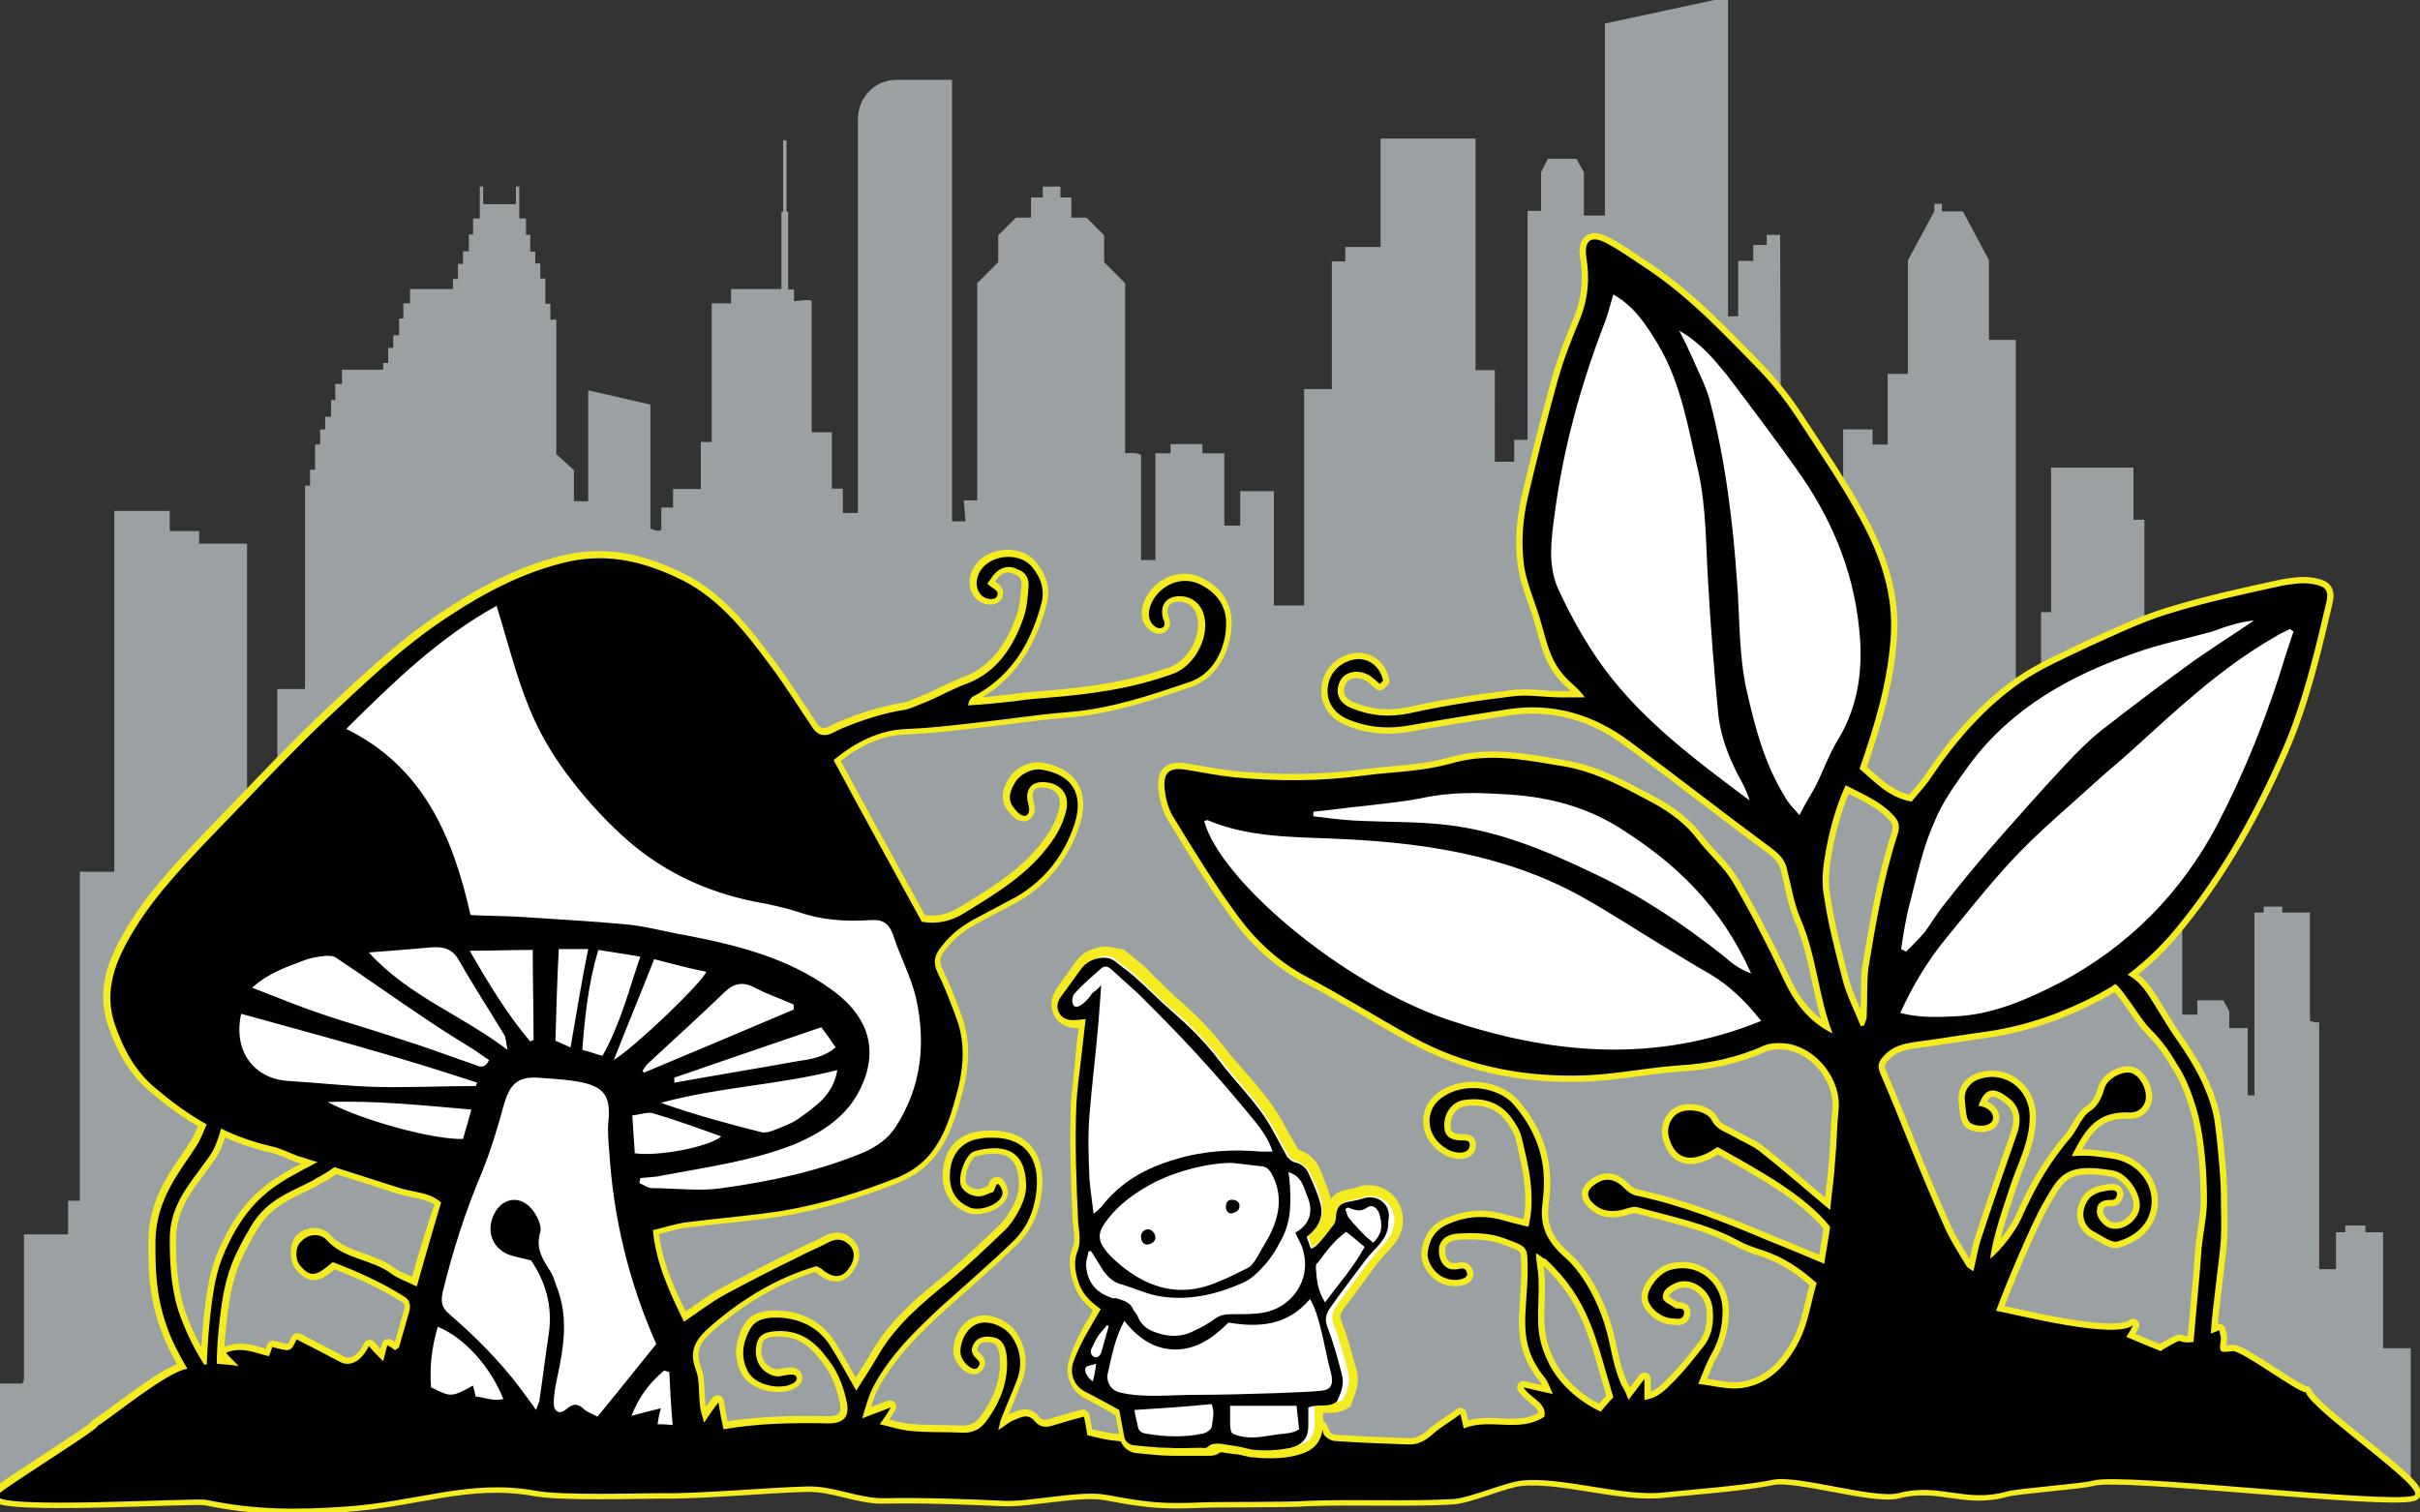 <?xml version="1.0" encoding="utf-8"?>
<!-- Generator: Adobe Illustrator 25.1.0, SVG Export Plug-In . SVG Version: 6.00 Build 0)  -->
<svg version="1.1" id="wanderand" xmlns="http://www.w3.org/2000/svg" xmlns:xlink="http://www.w3.org/1999/xlink" x="0px" y="0px"
	 viewBox="0 0 576 360" style="enable-background:new 0 0 576 360;" xml:space="preserve">
<rect x="0" y="0" width="576" height="360" fill="#333333" stroke="none"/>
<style type="text/css">
	.st0{fill:#9BA1A3;}
	.st1{fill:#FFFFFF;stroke:#F4EB20;stroke-width:3.003;stroke-linejoin:round;stroke-miterlimit:10;}
	.st2{fill-rule:evenodd;clip-rule:evenodd;fill:#010101;}
	.st3{fill:#FFFFFF;}
	.st4{fill:#F4EB20;}
</style>
<g>
	<g id="cityscape">
		<g>
			<path class="st0" d="M567.6,351.9l6.2,1.6c0,0,0-0.2,0-1.6l0,0v-31h-6.6v-27.6H563v-1.6h-4.8v1.6H556v8.8h-4c0,0,0-60.1,0-59.1
				c0,0.8-2.2,0-2.2,0v-25.8h-6.6v-1.4h-4.4v1.4h-2.2v43.5H535v-16h-4.4v-4l-1.4-2.6h-6.2v3.4h-3.6v-23.4h-7.2v-48.3h-1.8v-46.1
				h-2.6v-12.4h-19.6v34.4h-2.4V169h-6V80.9h-6.4v-19l-6.2-11.6h-5v-1.8h-1.8v1.8L454.1,62v27h-4.8v16.8h-3.6v-3.6h-7v24.2h-1.6
				c0,0,0,9,0,11.2s-2.6,0-2.6,0v-18h-8c0,0-2.6-7.6-2.6-6.8c0,0.8-0.2-56.9-0.2-56.9h-3.2v2.4h-3.2v3.8h-3.6v13.2h-2.4V-0.7
				L382,5.6v45.7h-5V41l-1.8-3.2h-6.8l-1.6,3.2v9.2h-3.2v54.5h-3.2v5.2h-4.6V88.1h-4.6V33h-22.6v25.8h-8.4v3.4H317v30.4h-6.6v51.5
				h-7.2v-27.2h-8v8.2h-3.8v-17.2h-5.2v-2.2h-7.6v2.2H275v25.4h-3.4c0,0,0-23.4,0-24.8c0-0.6-1.8-0.8-3.8-0.6V67.4l-5-5V56l-4.2-4.2
				h-3.6V47h-2.6v-2.6h-4.2V47h-2.8v4.8h-3.6l-4.2,4.2v6.4l-5,5v51.7h-3.2l0.4,5h-3.2V19h-13.2c-5.2,0-9.2,4.2-9.2,9.4v93.7h-3.6
				v-5.8h-2.6v-13.4h-4.8c0,0,0-30.6,0-31.2s-4.2,0-4.2,0v-2.8h-1.4V50.4h-0.4v-17h-0.8v17h-0.4v18.4h-12v3.4h-4.6v33h-2.6v11.2
				h-6.6v4.4h-2.8c0,0,0,3.8,0,5c0,1.2-2.6,0-2.6,0V96.3l-14.8-3.4v26.4h-3.4v-7.4l-4.2-3.8v-32H131v-3.8h-1.2v-6h-1.2v-3.6h-1.2
				v-2.8h-1.2v-4h-1V52h-1.6v-3.4l0,0v-4.2h-0.8v4.2h-2.2h-3.4H115v-4.2h-0.8V52h-1.6v3.8h-1v4h-1.4v3H109v3.6h-1.2v2.4H97.6v3.4H96
				v3.6h-1v4h-1.4v3h-1.2v3.6h-1.2v1.6h-9.8v3.4h-1.6v3.8h-1v4h-1.4v3h-1.2v3.6H75v6h-1.2v3.8h-1.2V164H66v47.5h-3v-10.6h-4.2v-71.5
				H47.4v-3h-7v-4.8H27.2v85.9H19v78.3h-2.8v8H5.7v34.7c0,0-0.2,0.4-0.4,0.8h-5.8l-0.2,26l13.2-4h1.4v-0.4l19.2-5.8l268,6.2l250-3
				l2.2,0.8v4.8L567.6,351.9z"/>
		</g>
	</g>
	<g id="forestland">
		<path class="st1" d="M548.8,331.4c-2,0-15.2-10-17.4-9.8c-3.2,0.4-3.2,0.4-2.8-3c0-0.6-0.2-1-0.4-2c-0.8,0.4-1.4,0.6-2,0.8
			c0.4-6.4,2.2-18.6,2.4-22.4c0.2-4,0-7,0-11s-1.2-16.4-1.8-18.8c-1.4-6-4.4-11.6-8.6-17.6c-2.8-4-4.4-7-6.6-10.4
			c-1.8-2.8-3.4-4.2-5.2-5.2c4.8-3.6,9-7.8,12.6-12.4c10-12.4,17.8-26.4,24.2-41.1c4.8-11,7.6-22.8,10.4-34.7
			c0.8-3.2,0.2-4.2-3.2-4.8c-2.4-0.4-4.8,0-7.2,0.4c-9.2,2-18.4,4-27.4,6.8c-6.4,2-12.6,5-18.8,7.8c-5.4,2.6-11,5-16,8.4
			c-8.6,6-15.4,13.8-21.2,22.4c-1.4,2.2-3.2,4-4.8,6c-5.6-1-8.8-4.8-12.4-7.8c3.6-10.4,6.6-20.2,7.4-31c0.8-10.4-2.4-19.6-7.2-28.4
			c-4.4-8.2-9.8-16-15-24c-2.6-4-5.6-7.8-8.8-11.2c-8.6-8.8-16.8-17.6-27-24.4c-3.4-2.2-6.6-4.6-10.2-6.4c-3.4-1.6-4.8,0-4.2,3.8
			c0.8,4.8,0.4,9.6-1.4,14.2c-2,4.8-4,9.8-5.4,14.8c-2.6,9.4-5,18.8-7.2,28.2c-1.2,5.4-1.6,10.8-0.8,16.4c0.8,4.6,2.8,8.8,4,13.2
			c1.6,5.6,2.4,9.8,6.6,13.8c0.8,0.8,3,2.6,3.8,4c-2.4,0-4,0-5.6,0c-4,0-8-0.8-12-0.2c-8.2,1-16.2,2.2-24.2,4
			c-4.8,1-9.2,0.6-13.6-1.2c-3.2-1.2-4.2-3.8-2.8-6.6c1.2-2.2,4.4-2.8,7-1.2c0.8,0.6,1.6,1.2,2.4,2c0.4-0.4,0.8-0.8,0.8-0.8
			c-0.8-3.8-4.2-6-7.8-4.8c-3.2,1-5.2,3.6-5.4,6.8c-0.2,3.2,1.6,5.8,4.8,7.2c4.8,2,9.8,2.4,15,1.4c7.8-1.4,15.6-2.6,23.2-3.8
			c10.6-1.6,20.2,1.2,28.8,7.6c11.4,8.4,22.6,17.2,34,25.6c1.8,1.4,3.2,2.8,3.6,5.2c1,3.8,1.6,8,3.2,11.6c3.8,8.8,4.2,18.4,7.6,27.2
			c-6-3-9.4-7.8-12-13.6c-3.6-7.6-7.4-15-11.6-22.2c-2.2-3.8-5.8-6.8-8.4-10.2c-2.8-3.8-6.6-6.6-10.6-8.8
			c-6.8-3.6-13.4-7.4-21.4-8.8c-8.6-1.4-17-3.2-25.6-1c-2.8,0.8-5.6,1.4-8.6,1.8c-4.4,0.6-9,0.8-13.4,1.4c-10.4,1.4-20.6,1.4-31,0.4
			c-3.8-0.4-7.6-1.2-11.4-1.8c-3.8-0.6-5.4,0.6-5,4.6c0.2,2,0.8,4.4,1.8,6.2c5,8.2,10,16.4,15.6,24c4.4,6,9.8,11,16.6,14.6
			c8.4,4.4,16.6,9.6,25,14.2c12,6.6,25.2,9.4,38.8,9.2c8.2,0,16.2-1.8,24.4-2.4c7.2-0.4,14-1.8,20.6-4.8c1.6-0.6,3.6-0.6,5.4-0.4
			c7.4,1.2,13,9,12.2,15.8c-0.4,4-0.4,8-0.8,12c-0.2,3.8-0.8,7.6-1.2,11.8c-6-5-11.2-9.6-16.8-14c-1.8-1.4-4-2.2-6-3.4
			c-2-1.2-4.2-1.6-5.4-4c-1-2-5-2.8-7.2-2c-2.4,0.8-3.6,3.6-3,6c1.2,4.6,4.2,6,8.4,4.2c1.2-0.4,2.2-1.2,3.2-1.8
			c9.6,5.4,20.8,11.4,26.8,19c-0.4,3-1,6-1.4,8.8c-4.4-1.8-8.4-3.6-12.6-5.2c-10.4-4.4-20.8-8.6-32-11c-1.2-0.2-2.2-1-3-1.8
			c-2.6-2.6-5-2.6-7.6-0.4c-1.4,1.2-1.2,2.4-0.2,3.6c2,2.2,4.4,2.6,7.2,2c1.4-0.4,2.8-1,4-0.6c8,2.2,16.2,3.8,23.6,7.8
			c1.8,1,4,1.8,6,2.4c4.8,1.6,8.8,4.2,12.8,7.8c-1.4,4.6-2,9.6-4.2,13.8c-2.8,5.6-7.2,10.4-13.8,11.2c-3.2,0.4-6.6-0.6-10.2-1
			c1.2-2.8,2-5.2,3.2-7.2c1.8-3.2,2.6-6.6,2.6-10.2c0-7-6.2-11.8-12.8-9.6c-2.4,0.8-5.2,4.4-5,6.6c0.2,2.2,3.2,4.8,6,4.8
			c0.8,0,2.2,0.6,2.6-1c0.4-1.8-1.6-1.2-2-1.4c-1-0.8-2.8-1.4-3-2.4c-0.2-1.8,1.2-2.8,3-3.6c3.4-1.6,8.2,1.2,8.8,5.8
			c0.4,3.4,0,6.8-2.4,9.6c-2.2,2.8-4.4,5.6-7,8.2c-1.8,1.8-3.6,3.8-6.8,4.2c0-1.4,0-2.8,0-5c-1.6,2.2-2.6,3.4-3.8,5
			c-0.6-1.6-1-2.6-1.6-3.4c-2.8-6.4-2.4-10.6-5-17.2c-1.8-4.8-4.8-10-8.4-13.2c-4.8-4.2-6.2-8-5.4-13.4c0-0.8,0.2-1.6,0.2-2.4
			c0.6-8-2-14.8-7.2-20.8c-3.4-3.8-11.6-5.6-17.2-1.4c-4,3-3.8,9.2,1.6,12.2c2.2,1.2,5,1,5.2-0.8c0.2-1.8-1.4-1.2-2.8-1.4
			c-1.6-0.2-3-0.8-3.2-2.8c-0.4-3.2,1.6-6.4,4.8-6.8c4.2-0.6,8,0.4,10.8,3.8c1.2,1.6,2.4,3.4,2.8,5.2c1.6,6.8,3.4,13.8,1.6,21.2
			c-2.6-0.6-4.8-1.2-7-1.8c-4.2-1-8.2-0.6-12.2,1.2c-3.2,1.4-4.4,3.8-4.8,6.8c-0.2,2.2,1.8,5.2,4.2,6c2.4,1,5.4,0.2,5.2-1
			c-0.2-1.2-0.8-1.4-1.8-1.2c-2.6,0.6-4.2-0.6-4.8-3c-0.6-3.2,1-5.2,4.6-5.4c3.6-0.2,7.4-0.2,11,1.2c5.4,2,5.4,1.8,5.4,7.4
			c0,10.4-2.8,17.2,4,25.6c0.8,1,1.2,2.2,2,4c-2.8-0.6-4.6-1-7-1.6c1.8,2.8,5.6,3.6,5,7c-6,4-13,0.2-19.2,2.8
			c-0.2-0.8-0.4-1.8-0.8-3.4c-2.4,1.8-4.6,3-6.4,4.6s-3.6,2.8-6.2,2.6c-5.8-0.2-11.4-0.4-17.2-0.8c-1,0-2.6-1-2.8-1.8
			c-0.6-2.8-2.2-2-3.8-1.8c-3.2,0.6-3.4,2.2-6.8,2.8c-0.6,1.8-5,1.6-7.4,1.4c-2.4-0.2-5-1.6-7.4-1.4c-2,0-5.4,1.8-7.2,1.6
			c-6-0.4-10.6-0.4-16.6-1c-2.4-0.2-4.8-0.8-7.2-1.4c-0.2-1.4-0.4-2.6-0.8-4.4c-2.4,0.6-4.4,1.2-6.4,1.8c-1.8,0.6-3.6,1.2-5.2-0.6
			c-1.6-2-3.2-1.2-5-0.4c-1.2,0.4-2.2,1.4-3.8,2.4c0.4-1.4,0.4-2,0.6-2.4c1.2-3.2,2.6-6.2,3.8-9.4c1.4-3.6,1-7-1-10.2
			c-1.6-2.6-5.4-4.2-8-3.4c-2.4,0.6-4.2,3.4-4.4,6.4c-0.2,2.6,3,5.2,4,4.2c1-1,0.4-1.6,0.2-1.8c-1-1-2-2-1.2-3.6
			c0.8-1.8,2.4-2.2,4.2-2c2.2,0.2,3.4,1.4,3.8,4.4c0.6,5.8-1.4,11-4.8,15.6c-1.4,2-3.4,3-6,2.8c-4-0.2-8,0-12-0.4
			c-2.4-0.2-4.8-1-7.4-1.6c1-1.4,1.6-2.2,2.6-4c-2.6,1-4.2,1.6-6.8,2.6c1-3.2,1.6-5.6,2.8-7.8c4-7.4,9.8-13,15.8-18.6
			c5.8-5.2,11.6-10.2,17.2-15.6c3.8-3.6,5.6-8.4,5.8-13.8c0.2-7.2-3.8-11.2-11-11c-0.8,0-1.6,0-2.4,0.2c-3.8,0.4-6.6,3-7.2,7.2
			c-0.6,4.6,1,7.6,4.6,9.2c3,1.2,9-1.4,7.6-4.4c-1.4-3-1.4,0.6-2.2,0.8c-0.8,0.2-1.4,0.6-2.2,0.8c-2,0.6-4.4-0.6-5.2-2.2
			c-1-2.2,1-7.8,3.2-8.4c6-1.6,11.8-1,12.2,7.4c0.2,2-0.4,4-1.2,5.8c-1,2-2.2,4-3.8,5.6c-4.4,4.2-9,8.6-13.6,12.4
			c-6.4,5.2-12.6,10.4-16.8,17.8c-1.6,2.8-3.4,5.4-5,8c-2.2-3.8-4.2-7.6-6.4-11c-2.8-4.2-7.2-6.2-12.2-6.4c-2.6,0-5.4,0.2-6.8,3
			c-1.6,3-2.2,6.4-0.4,9.8c1.4,2.8,6,4.2,9.4,3.4c0.6-0.2,2.6-0.8,2.2-2c-0.6-1.4-3.6,0-4.8-0.2c-3.4-0.6-5.4-3.6-4.8-7.2
			c0.4-2.8,2.2-3.6,6-3.6c6.2,0.2,9.4,4.2,12.4,8.6c1.6,2.6,2.6,5.6,3.2,8.6c0.6,3.4-1,4.8-4.4,4.8c-8.6-0.2-17,0-25,1.4
			c-0.4-2-0.8-3.8-1.2-6.4c-1.4,1.8-2.2,3-3.4,4.8c-0.6-2-1-3.2-1-4.4c-0.4-2.8,0-5.8-1-8.2c-1.8-4.8,0.2-7.4,3.6-10.4
			c7.4-6.4,15.6-11.4,25-14.2c0.2,0,0.4,0,0.6,0.2c0.4,0.2,0.8,0.4,1.2,0.8c2.8,2.2,5,1.6,6.6-1.4c1-1.8,0.8-3.8-0.8-5
			c-1.4-1.2-3-1.2-4.8-0.2c-2.2,1.2-4.8,2.2-7,3.4c-5.8,2.8-11.6,5.8-17.2,8.8c-3.4,1.8-6.4,4.2-10,6.6c-3.4-7-6.6-13.6-7.4-21.8
			c2.6-0.6,5-1.4,7.4-1.8c7.8-1,15.6-1.6,23.4-2.8c9.4-1.6,18.6-4.4,27.6-8c2.8-1.2,4.8-2.6,6.8-4.6c4.4-4.8,6-11,7.6-17.2
			c1.2-5.2,1.4-10.4-0.4-15.6c-1.4-3.8-2.8-7.6-4.6-11.2c-1.2-2.6-0.8-4.2,0.8-6.2c2.4-3.2,5.4-5.4,9-7.2c3-1.6,6-3.2,9-4.8
			c6.8-4,11.4-10,13.8-17.4c2.2-7-0.6-11.6-7.8-12.8c-2.2-0.4-5.4,1-6.6,3.4c-1.4,2.4-1.4,4.2,0,5.8c0.4,0.6,2,2.4,3,1.6
			s0.4-2.4,0.2-3.2c-0.6-3.2,1.2-5,4.4-4.6c3.6,0.4,5.6,3,4.8,6.6c-0.6,2.6-1.8,5.2-3.4,7.4c-5.4,7.8-13.2,12.4-21,17.2
			c-3.2,2-6.6,2.6-10,2c-7-12.8-14-25.4-21-38.5c5.2-4.2,10.8-7.2,17.6-7.4c5.2-0.2,10.4-0.8,15.6-1.4c7.6-0.8,15-2,22.6-2.6
			c10.2-0.8,19.6-4,29-7.2c6.4-2.2,9-9.4,8.6-15c-0.4-4-3-6.8-6.6-8.4c-4.2-1.8-9,0.4-11,4.4c-2.2,4.4,1,6.6,2.2,6.2
			s0.8-1.4,0.4-2.4c-0.8-3,0.8-5.2,4-5.2c2.6,0,4.8,1.6,5.6,4c1.8,5.2-1.8,12.4-7,14.4c-9.8,3.6-20,5-30.4,5.8
			c-2.4,0.2-5,0.4-7.4,0.8c-3.8,0.4-7.4,0.8-11.2,1c0.2-1.2,0.6-1.6,1-2c9-4.6,13.8-12.4,16.4-22c1-3.4,0-6.4-2.2-9
			c-3.2-3.8-10.6-2.8-12.6,1.6c-0.8,1.8-0.8,3.8,0.6,5.2c1,1,3.4,1.4,3.8,0c0.4-1.4-1.4-1.6-2.4-2.8c0.8-1,1.2-1.8,1.8-2.4
			c1.6-1.6,3.4-2,5.4-1c2.2,0.8,2.8,2.4,2.6,4.4c-0.2,2.4-0.4,5-1.2,7.2c-2.4,6.8-6.2,12.8-13.4,15.6c-3.4,1.2-6.4,3-9.8,4.4
			c-1.6,0.6-3.2,1.4-4.8,1.8c-5.2,0.8-10.2,2.4-15,4.4c-1,0.4-2,1-3,1.4c-1.6,0.6-3,0.2-4-1.2c-3.4-5-6.6-10.2-10.2-15
			c-5.8-7.8-11.8-15.6-20.6-20.2c-8.8-4.4-17.6-6.8-27.6-4.6c-10.4,2.4-19.6,7.2-28.4,13C95.4,153.8,86,163,76.6,171.8
			c-9.4,9-18.2,18.6-27.2,27.8c-7,7.4-14,14.8-19,23.8c-3.6,6.4-5.8,13-3.2,20.4c2,5.8,4.8,11,9.6,15c3.8,3.2,7.8,6.2,12.2,8.6l0,0
			c-0.8,1.8-1.4,3.6-2.6,5.4c-0.6,0.8-1,1.6-1.6,2.4c-4,5.8-8,11.8-8,20.4c0,5.8,0,12.2,2.6,19.6c1.2,3.6,3,7,5,10.4
			c-4.8,0.6-18,11.6-21.4,13.6c1,0.4-24.8,16.2-23.8,16.6c-0.4,3.4,47.2,0.4,49.8,1c11.4,2.4,21.4,2.4,33,1.6
			c17.4-1.2,29.4-6.6,45.2-3.8c6.2,1.2,24.4,0.6,29.8,0.6c9,0.2,26-1.4,35-1.6c6.2-0.2,12.4,3,18.6,2.8c8.4-0.2,19.4,0.2,27.8,0.6
			c6.4,0.4,18.4-2.6,24.8-1.4c9.6,1.8,13.2,2.2,22.6,1.8c4.8-0.2,20.8,0,25.8-0.4c10.4-0.4,23.6,0.2,34-0.4c4-0.2,12.4-4,16.4-4.4
			c9.8-1,24.2,4,34,2.8c5.6-0.6,19.2-1.6,25.8-3c5.8-1.2,24,4.6,29.8,3.2c9.8-2.6,16,2.4,25.8-0.4c3-0.8,17.6-1.8,20.6-2.6
			c6.8-2,69.5,5.6,76.3,3.6C578.4,354.7,550.2,335.8,548.8,331.4z M42.4,311.8c-1.8-5.8-2-12-2-16.8c0-7,3.4-11.6,7-16.4
			c0.8-1.2,1.8-2.4,2.6-3.6c1.2-1.8,1.8-3.6,2.4-5.6c0-0.2,0.2-0.4,0.2-0.8c3.6,1.8,7.6,3.2,11.8,4.2c2.2,0.4,4.4,1.6,6.6,2.4
			c1.6,0.4,3,1,4.6,1.4c-0.2,0.2-0.6,0.2-0.8,0.4c-1,0.6-2,1-3,1.6c-6.8,3.6-11.8,7-16.4,15.4c-2.8,5.4-4,8.6-5,16.2
			c-0.6,4.4-1,9.6-1.2,14.6c-0.2,0-0.4,0-0.6,0C45.8,320.4,43.8,316,42.4,311.8z M99,306c-2.4-1.2-4.4-1.8-6-3
			c-4.8-3.6-11.4-3.4-15.6-8.2c-1.6-1.6-4.4-1.2-5.8,0.4c-1.2,1.4-1.2,4.6,0,6c2,2.4,3.4,2.6,5.8,0.8c0.6-0.4,1.2-1,2-1.6
			c5.8,2.2,11.6,4.8,17,8.2c1.4,0.8,1.6,2.2,1.2,3.6c-0.8,2.8-1.6,5.6-2.4,8.4c0,0.2-0.4,0.4-1,0.8c-0.4-0.4-1-0.8-1.8-1.2
			c-0.4,1.2-0.6,2.4-1,3.8c-1.4-1.4-2.4-2.4-3.4-3.6c-1.8,3.6-4.4,5-6.8,3.8c-3.4-1.8-6.8-3.6-10.4-5.4c-1.4,3-1.4,3-5.8,1.8
			c-0.2,0.6-0.4,1.4-0.8,2.2c-3.4-0.8-6.6-2.4-10.2-0.8c0.8,1,1.6,1.6,3,3.2c-1.6-0.4-3.4-0.4-5.2-0.6c0-4.8,0.6-10.2,1.2-14.4
			c1.2-7.8,3-11.2,5.8-16.4l0.4-0.6c3.2-6.2,7.6-8.4,12.6-10.8c1.2-0.6,2.6-1.2,3.8-2c1.6-0.8,2.8-1.6,4.2-2.6c5,1.6,10,3.2,15,4.8
			c3.4,1.2,7.4,1,10.4,3.6C102.8,292.8,101,299.2,99,306z M381,336c-5.2-2.4-10.2-6.8-12.6-12c-3.4-7.2-2-11-2.2-19.4
			c0-1.6-0.6-4.6-0.6-6.2c0.4-0.2,1.8,1.4,2.2,1.2c10.6,9.8,12,19,16.2,33C383,333.6,382,334.8,381,336z M444.3,241.9
			c0,0.8-0.4,1.4-0.6,2.2c-0.2,0-0.4,0-0.8,0.2c-1.4-3.6-3.2-7-4.2-10.6c-1.8-6.8-3.6-13.8-4.6-20.6c-0.6-3.2-0.2-6.8,0.4-10.2
			c1-5.4,2.4-10.8,4.8-16c4.2,2.2,8.2,3.8,11.2,7c1.4,1.4,1.8,2.6,1.2,4.6c-3.4,10.4-5.2,21.2-7,32
			C444.3,234.1,444.5,238.1,444.3,241.9z M518.9,319.2c-0.4-0.2-1.4,0.6-2,0.8c-1,0.6-2.2,1.2-2.6,1.6c-3-1.2-5.4-2.2-8.2-3.4
			c0.8-1.2,1.2-2,1.6-2.8c-4.2,3.6-28-2.6-32.6-3.4c2-5.6,8.4-20.8,11.2-25.6c3.8-6.6,5.2-9.8,16.6-7.8c3.4,0.6,6.6,5.2,6.4,8.6
			c-0.2,3-3.6,5.8-6.6,5.2c-1.8-0.2-3.8-2.6-3.6-4.2c0-2,1.4-2.6,3.2-2.6c0.4,0,1.4,0.2,1.6-1.4c0-1.4-2.4-0.8-3.4-0.6
			c-1.2,0.2-2.4,0.8-3.2,1.6c-2.2,2.8-1.8,6.2,0.8,7.8c1.2,0.6,2.4,1.4,3.6,2c0.8,0.4,1.8,0.8,2.6,0.4c2.6-0.8,5-2.2,6.6-4.8
			c3.4-6.2-0.6-13.6-8-14.8c-3-0.4-5.6-1-9.8-0.6c3.4-7,6.4-10.8,14-10.4c1.8,0,3.2-1.2,3.6-3c0.4-2.6-1.4-5.8-3.4-6.4
			c-2-0.6-5.6,1.2-6.4,3.6c-0.6,2.2-1.6,4.4-3.6,5.6c-1.4,0.8-3,4.2-4,5.6c-5.6,6.6-8.6,11.8-12.2,19.8c-1,2.4-4.6,7.4-7.4,9.6
			c0.6-5.4,3.4-13,4.8-17.4c1.8-5.4,4.6-10.4,4.6-16.4c0-6.8-6.2-11.2-12.4-8.8c-2,0.8-3.4,2.8-3,5.2c0.2,1.6,0.2,4.2,1.2,5
			c1,0.8,3.6,1.2,5,0c1.2-1.2,0.2-3.6-3-4c1.4-4,3.4-4.8,7-2c2.8,2,3.4,5,2.2,8.6c-3,8.6-6,17.2-8.8,25.8c-0.6,2.2-1,4.4-1.6,7
			c-0.8-0.6-1.4-0.8-1.6-1.2c-1.8-3-3.8-6-5.2-9.2c-2.8-6.2-5.4-12.4-8-18.8c-2.4-6-4.8-12-7.4-18c-0.8-1.8-0.2-3,1-4.2
			c2-2.2,4.6-2.8,7.4-3.2c6-0.8,12-1.8,17.8-2.6c9-1.4,17.4-4.4,25.4-8.6c1.4-0.8,3-1.6,4.4-2.6c1,0.8,2,2.2,3,3.6
			c1.4,1.8,3.4,5.2,5.2,7c3.6,3.6,5.2,6.4,6.4,8.4c2.6,3.8,4.2,8.8,5.2,12.6c1.4,5.8,2,13.2,2,20c0,4.2-1.2,8.6-1.4,13
			c-0.2,3.2-1.2,13.6-1.8,20.6C520.9,319.6,519.9,319.6,518.9,319.2z"/>
		<path class="st2" d="M548.8,331.4c-2,0-15.2-10-17.4-9.8c-3.2,0.4-3.2,0.4-2.8-3c0-0.6-0.2-1-0.4-2c-0.8,0.4-1.4,0.6-2,0.8
			c0.4-6.4,2.2-18.6,2.4-22.4c0.2-4,0-7,0-11s-1.2-16.4-1.8-18.8c-1.4-6-4.4-11.6-8.6-17.6c-2.8-4-4.4-7-6.6-10.4
			c-1.8-2.8-3.4-4.2-5.2-5.2c4.8-3.6,9-7.8,12.6-12.4c10-12.4,17.8-26.4,24.2-41.1c4.8-11,7.6-22.8,10.4-34.7
			c0.8-3.2,0.2-4.2-3.2-4.8c-2.4-0.4-4.8,0-7.2,0.4c-9.2,2-18.4,4-27.4,6.8c-6.4,2-12.6,5-18.8,7.8c-5.4,2.6-11,5-16,8.4
			c-8.6,6-15.4,13.8-21.2,22.4c-1.4,2.2-3.2,4-4.8,6c-5.6-1-8.8-4.8-12.4-7.8c3.6-10.4,6.6-20.2,7.4-31c0.8-10.4-2.4-19.6-7.2-28.4
			c-4.4-8.2-9.8-16-15-24c-2.6-4-5.6-7.8-8.8-11.2c-8.6-8.8-16.8-17.6-27-24.4c-3.4-2.2-6.6-4.6-10.2-6.4c-3.4-1.6-4.8,0-4.2,3.8
			c0.8,4.8,0.4,9.6-1.4,14.2c-2,4.8-4,9.8-5.4,14.8c-2.6,9.4-5,18.8-7.2,28.2c-1.2,5.4-1.6,10.8-0.8,16.4c0.8,4.6,2.8,8.8,4,13.2
			c1.6,5.6,2.4,9.8,6.6,13.8c0.8,0.8,3,2.6,3.8,4c-2.4,0-4,0-5.6,0c-4,0-8-0.8-12-0.2c-8.2,1-16.2,2.2-24.2,4
			c-4.8,1-9.2,0.6-13.6-1.2c-3.2-1.2-4.2-3.8-2.8-6.6c1.2-2.2,4.4-2.8,7-1.2c0.8,0.6,1.6,1.2,2.4,2c0.4-0.4,0.8-0.8,0.8-0.8
			c-0.8-3.8-4.2-6-7.8-4.8c-3.2,1-5.2,3.6-5.4,6.8c-0.2,3.2,1.6,5.8,4.8,7.2c4.8,2,9.8,2.4,15,1.4c7.8-1.4,15.6-2.6,23.2-3.8
			c10.6-1.6,20.2,1.2,28.8,7.6c11.4,8.4,22.6,17.2,34,25.6c1.8,1.4,3.2,2.8,3.6,5.2c1,3.8,1.6,8,3.2,11.6c3.8,8.8,4.2,18.4,7.6,27.2
			c-6-3-9.4-7.8-12-13.6c-3.6-7.6-7.4-15-11.6-22.2c-2.2-3.8-5.8-6.8-8.4-10.2c-2.8-3.8-6.6-6.6-10.6-8.8
			c-6.8-3.6-13.4-7.4-21.4-8.8c-8.6-1.4-17-3.2-25.6-1c-2.8,0.8-5.6,1.4-8.6,1.8c-4.4,0.6-9,0.8-13.4,1.4c-10.4,1.4-20.6,1.4-31,0.4
			c-3.8-0.4-7.6-1.2-11.4-1.8c-3.8-0.6-5.4,0.6-5,4.6c0.2,2,0.8,4.4,1.8,6.2c5,8.2,10,16.4,15.6,24c4.4,6,9.8,11,16.6,14.6
			c8.4,4.4,16.6,9.6,25,14.2c12,6.6,25.2,9.4,38.8,9.2c8.2,0,16.2-1.8,24.4-2.4c7.2-0.4,14-1.8,20.6-4.8c1.6-0.6,3.6-0.6,5.4-0.4
			c7.4,1.2,13,9,12.2,15.8c-0.4,4-0.4,8-0.8,12c-0.2,3.8-0.8,7.6-1.2,11.8c-6-5-11.2-9.6-16.8-14c-1.8-1.4-4-2.2-6-3.4
			c-2-1.2-4.2-1.6-5.4-4c-1-2-5-2.8-7.2-2c-2.4,0.8-3.6,3.6-3,6c1.2,4.6,4.2,6,8.4,4.2c1.2-0.4,2.2-1.2,3.2-1.8
			c9.6,5.4,20.8,11.4,26.8,19c-0.4,3-1,6-1.4,8.8c-4.4-1.8-8.4-3.6-12.6-5.2c-10.4-4.4-20.8-8.6-32-11c-1.2-0.2-2.2-1-3-1.8
			c-2.6-2.6-5-2.6-7.6-0.4c-1.4,1.2-1.2,2.4-0.2,3.6c2,2.2,4.4,2.6,7.2,2c1.4-0.4,2.8-1,4-0.6c8,2.2,16.2,3.8,23.6,7.8
			c1.8,1,4,1.8,6,2.4c4.8,1.6,8.8,4.2,12.8,7.8c-1.4,4.6-2,9.6-4.2,13.8c-2.8,5.6-7.2,10.4-13.8,11.2c-3.2,0.4-6.6-0.6-10.2-1
			c1.2-2.8,2-5.2,3.2-7.2c1.8-3.2,2.6-6.6,2.6-10.2c0-7-6.2-11.8-12.8-9.6c-2.4,0.8-5.2,4.4-5,6.6c0.2,2.2,3.2,4.8,6,4.8
			c0.8,0,2.2,0.6,2.6-1c0.4-1.8-1.6-1.2-2-1.4c-1-0.8-2.8-1.4-3-2.4c-0.2-1.8,1.2-2.8,3-3.6c3.4-1.6,8.2,1.2,8.8,5.8
			c0.4,3.4,0,6.8-2.4,9.6c-2.2,2.8-4.4,5.6-7,8.2c-1.8,1.8-3.6,3.8-6.8,4.2c0-1.4,0-2.8,0-5c-1.6,2.2-2.6,3.4-3.8,5
			c-0.6-1.6-1-2.6-1.6-3.4c-2.8-6.4-2.4-10.6-5-17.2c-1.8-4.8-4.8-10-8.4-13.2c-4.8-4.2-6.2-8-5.4-13.4c0-0.8,0.2-1.6,0.2-2.4
			c0.6-8-2-14.8-7.2-20.8c-3.4-3.8-11.6-5.6-17.2-1.4c-4,3-3.8,9.2,1.6,12.2c2.2,1.2,5,1,5.2-0.8c0.2-1.8-1.4-1.2-2.8-1.4
			c-1.6-0.2-3-0.8-3.2-2.8c-0.4-3.2,1.6-6.4,4.8-6.8c4.2-0.6,8,0.4,10.8,3.8c1.2,1.6,2.4,3.4,2.8,5.2c1.6,6.8,3.4,13.8,1.6,21.2
			c-2.6-0.6-4.8-1.2-7-1.8c-4.2-1-8.2-0.6-12.2,1.2c-3.2,1.4-4.4,3.8-4.8,6.8c-0.2,2.2,1.8,5.2,4.2,6c2.4,1,5.4,0.2,5.2-1
			c-0.2-1.2-0.8-1.4-1.8-1.2c-2.6,0.6-4.2-0.6-4.8-3c-0.6-3.2,1-5.2,4.6-5.4c3.6-0.2,7.4-0.2,11,1.2c5.4,2,5.4,1.8,5.4,7.4
			c0,10.4-2.8,17.2,4,25.6c0.8,1,1.2,2.2,2,4c-2.8-0.6-4.6-1-7-1.6c1.8,2.8,5.6,3.6,5,7c-6,4-13,0.2-19.2,2.8
			c-0.2-0.8-0.4-1.8-0.8-3.4c-2.4,1.8-4.6,3-6.4,4.6s-3.6,2.8-6.2,2.6c-5.8-0.2-11.4-0.4-17.2-0.8c-1,0-2.6-1-2.8-1.8
			c-0.6-2.8-1.8-0.4-3.4,0c-3.2,0.6-3.6,0.6-7,1.2c-0.6,1.8-5,1.6-7.4,1.4c-2.4-0.2-5-1.6-7.4-1.4c-2,0-5.4,1.8-7.2,1.6
			c-6-0.4-10.6-0.4-16.6-1c-2.4-0.2-4.8-0.8-7.2-1.4c-0.2-1.4-0.4-2.6-0.8-4.4c-2.4,0.6-4.4,1.2-6.4,1.8c-1.8,0.6-3.6,1.2-5.2-0.6
			c-1.6-2-3.2-1.2-5-0.4c-1.2,0.4-2.2,1.4-3.8,2.4c0.4-1.4,0.4-2,0.6-2.4c1.2-3.2,2.6-6.2,3.8-9.4c1.4-3.6,1-7-1-10.2
			c-1.6-2.6-5.4-4.2-8-3.4c-2.4,0.6-4.2,3.4-4.4,6.4c-0.2,2.6,3,5.2,4,4.2c1-1,0.4-1.6,0.2-1.8c-1-1-2-2-1.2-3.6
			c0.8-1.8,2.4-2.2,4.2-2c2.2,0.2,3.4,1.4,3.8,4.4c0.6,5.8-1.4,11-4.8,15.6c-1.4,2-3.4,3-6,2.8c-4-0.2-8,0-12-0.4
			c-2.4-0.2-4.8-1-7.4-1.6c1-1.4,1.6-2.2,2.6-4c-2.6,1-4.2,1.6-6.8,2.6c1-3.2,1.6-5.6,2.8-7.8c4-7.4,9.8-13,15.8-18.6
			c5.8-5.2,11.6-10.2,17.2-15.6c3.8-3.6,5.6-8.4,5.8-13.8c0.2-7.2-3.8-11.2-11-11c-0.8,0-1.6,0-2.4,0.2c-3.8,0.4-6.6,3-7.2,7.2
			c-0.6,4.6,1,7.6,4.6,9.2c3,1.2,9-1.4,7.6-4.4c-1.4-3-1.4,0.6-2.2,0.8c-0.8,0.2-1.4,0.6-2.2,0.8c-2,0.6-4.4-0.6-5.2-2.2
			c-1-2.2,1-7.8,3.2-8.4c6-1.6,11.8-1,12.2,7.4c0.2,2-0.4,4-1.2,5.8c-1,2-2.2,4-3.8,5.6c-4.4,4.2-9,8.6-13.6,12.4
			c-6.4,5.2-12.6,10.4-16.8,17.8c-1.6,2.8-3.4,5.4-5,8c-2.2-3.8-4.2-7.6-6.4-11c-2.8-4.2-7.2-6.2-12.2-6.4c-2.6,0-5.4,0.2-6.8,3
			c-1.6,3-2.2,6.4-0.4,9.8c1.4,2.8,6,4.2,9.4,3.4c0.6-0.2,2.6-0.8,2.2-2c-0.6-1.4-3.6,0-4.8-0.2c-3.4-0.6-5.4-3.6-4.8-7.2
			c0.4-2.8,2.2-3.6,6-3.6c6.2,0.2,9.4,4.2,12.4,8.6c1.6,2.6,2.6,5.6,3.2,8.6c0.6,3.4-1,4.8-4.4,4.8c-8.6-0.2-17,0-25,1.4
			c-0.4-2-0.8-3.8-1.2-6.4c-1.4,1.8-2.2,3-3.4,4.8c-0.6-2-1-3.2-1-4.4c-0.4-2.8,0-5.8-1-8.2c-1.8-4.8,0.2-7.4,3.6-10.4
			c7.4-6.4,15.6-11.4,25-14.2c0.2,0,0.4,0,0.6,0.2c0.4,0.2,0.8,0.4,1.2,0.8c2.8,2.2,5,1.6,6.6-1.4c1-1.8,0.8-3.8-0.8-5
			c-1.4-1.2-3-1.2-4.8-0.2c-2.2,1.2-4.8,2.2-7,3.4c-5.8,2.8-11.6,5.8-17.2,8.8c-3.4,1.8-6.4,4.2-10,6.6c-3.4-7-6.6-13.6-7.4-21.8
			c2.6-0.6,5-1.4,7.4-1.8c7.8-1,15.6-1.6,23.4-2.8c9.4-1.6,18.6-4.4,27.6-8c2.8-1.2,4.8-2.6,6.8-4.6c4.4-4.8,6-11,7.6-17.2
			c1.2-5.2,1.4-10.4-0.4-15.6c-1.4-3.8-2.8-7.6-4.6-11.2c-1.2-2.6-0.8-4.2,0.8-6.2c2.4-3.2,5.4-5.4,9-7.2c3-1.6,6-3.2,9-4.8
			c6.8-4,11.4-10,13.8-17.4c2.2-7-0.6-11.6-7.8-12.8c-2.2-0.4-5.4,1-6.6,3.4c-1.4,2.4-1.4,4.2,0,5.8c0.4,0.6,2,2.4,3,1.6
			c1-0.8,0.4-2.4,0.2-3.2c-0.6-3.2,1.2-5,4.4-4.6c3.6,0.4,5.6,3,4.8,6.6c-0.6,2.6-1.8,5.2-3.4,7.4c-5.4,7.8-13.2,12.4-21,17.2
			c-3.2,2-6.6,2.6-10,2c-7-12.8-14-25.4-21-38.5c5.2-4.2,10.8-7.2,17.6-7.4c5.2-0.2,10.4-0.8,15.6-1.4c7.6-0.8,15-2,22.6-2.6
			c10.2-0.8,19.6-4,29-7.2c6.4-2.2,9-9.4,8.6-15c-0.4-4-3-6.8-6.6-8.4c-4.2-1.8-9,0.4-11,4.4c-2.2,4.4,1,6.6,2.2,6.2
			s0.8-1.4,0.4-2.4c-0.8-3,0.8-5.2,4-5.2c2.6,0,4.8,1.6,5.6,4c1.8,5.2-1.8,12.4-7,14.4c-9.8,3.6-20,5-30.4,5.8
			c-2.4,0.2-5,0.4-7.4,0.8c-3.8,0.4-7.4,0.8-11.2,1c0.2-1.2,0.6-1.6,1-2c9-4.6,13.8-12.4,16.4-22c1-3.4,0-6.4-2.2-9
			c-3.2-3.8-10.6-2.8-12.6,1.6c-0.8,1.8-0.8,3.8,0.6,5.2c1,1,3.4,1.4,3.8,0s-1.4-1.6-2.4-2.8c0.8-1,1.2-1.8,1.8-2.4
			c1.6-1.6,3.4-2,5.4-1c2.2,0.8,2.8,2.4,2.6,4.4c-0.2,2.4-0.4,5-1.2,7.2c-2.4,6.8-6.2,12.8-13.4,15.6c-3.4,1.2-6.4,3-9.8,4.4
			c-1.6,0.6-3.2,1.4-4.8,1.8c-5.2,0.8-10.2,2.4-15,4.4c-1,0.4-2,1-3,1.4c-1.6,0.6-3,0.2-4-1.2c-3.4-5-6.6-10.2-10.2-15
			c-5.8-7.8-11.8-15.6-20.6-20.2c-8.8-4.4-17.6-6.8-27.6-4.6c-10.4,2.4-19.6,7.2-28.4,13C95.6,154,86.2,163.2,76.8,172
			c-9.4,9-18.2,18.6-27.2,27.8c-7,7.4-14,14.8-19,23.8c-3.6,6.4-5.8,13-3.2,20.4c2,5.8,4.8,11,9.6,15c3.8,3.2,7.8,6.2,12.2,8.6l0,0
			c-0.8,1.8-1.4,3.6-2.6,5.4c-0.6,0.8-1,1.6-1.6,2.4c-4,5.8-8,11.8-8,20.4c0,5.8,0,12.2,2.6,19.6c1.2,3.6,3,7,5,10.4
			c-4.8,0.6-18,11.6-21.4,13.6c1,0.4-24.8,16.2-23.8,16.6c-0.4,3.4,47.2,0.4,49.8,1c11.4,2.4,21.4,2.4,33,1.6
			c17.4-1.2,29.4-6.6,45.2-3.8c6.2,1.2,24.4,0.6,29.8,0.6c9,0.2,26-1.4,35-1.6c6.2-0.2,12.4,3,18.6,2.8c8.4-0.2,19.4,0.2,27.8,0.6
			c6.4,0.4,18.4-2.6,24.8-1.4c9.6,1.8,13.2,2.2,22.6,1.8c4.8-0.2,20.8,0,25.8-0.4c10.4-0.4,23.6,0.2,34-0.4c4-0.2,12.4-4,16.4-4.4
			c9.8-1,24.2,4,34,2.8c5.6-0.6,19.2-1.6,25.8-3c5.8-1.2,24,4.6,29.8,3.2c9.8-2.6,16,2.4,25.8-0.4c3-0.8,17.6-1.8,20.6-2.6
			c6.8-2,69.5,5.6,76.3,3.6C578.4,354.7,550.2,335.8,548.8,331.4z M312.6,193.2c4.2-0.4,8.2-1,12.4-1.4c4.8-0.6,9.6-1,14.2-2
			c6-1.2,12-1.2,18-0.8c10,0.4,19.6,2.6,28.2,8c13.4,8.4,24.2,18.6,31.4,34.7c-2.8-1-4.8-2.6-6.6-4.2c-9.4-7.4-19.2-14-30-19.2
			c-11.6-5.6-23.4-10.6-36.2-12c-7.2-0.8-14.4-0.6-21.8-1c-3.2-0.2-6.4-0.6-9.6-1C312.6,193.6,312.6,193.4,312.6,193.2z
			 M344.6,242.7c-25.2-8.6-54.2-33.2-58-47.3c0.2,0,0.6-0.2,0.8-0.2c9.4,4,19.6,4,29.6,4.4c20.6,0.8,41,3.6,59.4,13.8
			c6.8,3.8,13.2,8,19.8,12c3.4,2,6.8,4.2,10.4,6.2c4.8,2.8,8.6,6.4,12.6,11.4C393.8,253.3,369,250.9,344.6,242.7z M118.2,144.2
			c2.6,8.4,4.6,16.6,7.8,24.4c2.2,5.4,5.2,10.6,8.6,15.2c4,5.4,8.4,10.4,13.2,14.8c9,8.4,19.8,13.6,31.8,16c3.4,0.6,7,1.4,10.2,2.4
			c5.6,2,11.4,2.4,17.4,2c3-0.2,4.4,0.8,5.4,3.6c1.6,5,4.2,9.8,5.4,14.8c2.4,10.8,1.4,21.2-4.8,30.8c-1.8,2.8-4.4,4.6-7.4,6
			c-11,4.6-22.4,7-34,8.6c-5.4,0.8-11,0-16.6,0c-1,0-2-0.8-3-1.2c0-0.4,0.2-0.8,0.2-1.2c1.8-0.2,3.6-0.2,5.2-0.6
			c10.6-2,21.2-3.4,31.4-7.4c6.2-2.6,11.8-6.2,15-11.8c5.4-9.6,3.4-18.2-6-25c-10.4-7.6-22.4-10.6-34.8-13
			c-4.8-0.8-9.6-2.2-14.4-2.6c-8.4-0.8-16.8-1.2-25.4-1.8c-3.8-0.2-7.6-0.2-11.4-0.4c-4.2-18.6-11.2-35.3-29.6-44.3
			C93.4,162.6,104.4,151.8,118.2,144.2z M142.4,226.1c3.6,0.6,6.6,1,10,1.6c-2.8,8.2-4.8,16.2-9,23.6c-1.6-0.4-3-1-4.8-1.4
			C139.2,241.9,140,234.3,142.4,226.1z M135.8,249.3c-1.4-0.6-2.2-1-3.6-1.6c0.2-7,0.4-14.2,0.8-21.8c2.4,0,4.6,0,7,0
			C138.4,233.7,137.2,241.3,135.8,249.3z M155.7,228.3c4.6,1.2,8.4,2.2,12.4,3c-1,2.6-16.6,17.6-22,21
			C149.3,244.1,152.5,236.5,155.7,228.3z M190.3,252.5c-10,1.8-19.8,3.4-29.8,5.2c0-0.4,0-0.8,0-1.2c11.6-4,23.2-8,35-12
			c1.2,1.6,2.2,3,3.4,4.8C196.3,251.5,193.3,252.1,190.3,252.5z M199.3,254.7c-1,6-5.2,8.6-9,11.4c-1.6,1.2-3.8,2-5.8,2.8
			c-1,0.4-2.2,0.8-3.2,0.6c-8-2-16-4.2-24-7C171.1,258.7,185.1,258.3,199.3,254.7z M153.3,255.3l-0.4-0.4c0.6-0.8,1-1.6,1.8-2.2
			c5.8-5.4,11.8-10.8,17.6-16.4c2.2-2.2,4.4-2.8,7.4-1.2c3,1.6,6.2,2.6,9.2,4c0,0.4,0,0.8,0,1.2
			C177.1,245.3,165.3,250.3,153.3,255.3z M155.1,264.9c5.6,1.6,11,3.6,16.6,5.6c-3.2,2.6-15.2,4.8-20.6,4c-0.2-2.8-0.4-5.6-0.6-9
			C152.3,265.3,153.9,264.7,155.1,264.9z M111.8,226.3c5.2,0,9.8-0.2,15-0.2c0,7.2,0.2,14.2,0.2,21.4c-0.2,0.2-0.6,0.2-0.8,0.4
			C120.8,241.5,116.4,234.3,111.8,226.3z M120.8,249.9c-11-8.4-23.6-12.8-33-23.2c5.6-0.4,10.2-0.8,14.8-1.2c2.8-0.2,5,0.2,6.6,3
			c3.4,6,7.2,11.8,10.8,17.8C120.4,246.9,120.4,247.9,120.8,249.9z M72.6,228.5c1.6-0.6,3.2-0.8,5-1c0.8,0,2,0,2.6,0.6
			c7.2,4.8,14.2,9.8,21.4,14.6c3.8,2.6,7.8,5,11.6,7.4c1.2,0.8,2.2,1.6,3.2,2.2c-0.8,1.8-1.8,1.8-3.2,1.2c-5.8-2-11.6-4.2-17.4-6
			c-6.4-2.2-13-4-19.4-6.2c-5.4-1.8-10.6-4-16.4-6.2C64,231.5,68.4,230.1,72.6,228.5z M57.4,241.3c18.8,5.2,37.6,10.2,56.2,16.4
			c-0.2,0.2-0.2,0.6-0.4,0.8c-8,0-16,0.4-24,0.2c-6.8-0.2-13.6-1-20.4-1.4C60.6,256.9,55.4,250.3,57.4,241.3z M78,262.3
			c11.4-0.4,22.6,0.8,34.2,1.8c-0.8,2.8-1.4,5-2,7C103.2,271.3,86.2,266.7,78,262.3z M42.4,311.8c-1.8-5.8-2-12-2-16.8
			c0-7,3.4-11.6,7-16.4c0.8-1.2,1.8-2.4,2.6-3.6c1.2-1.8,1.8-3.6,2.4-5.6c0-0.2,0.2-0.4,0.2-0.8c3.6,1.8,7.6,3.2,11.8,4.2
			c2.2,0.4,4.4,1.6,6.6,2.4c1.6,0.4,3,1,4.6,1.4c-0.2,0.2-0.6,0.2-0.8,0.4c-1,0.6-2,1-3,1.6c-6.8,3.6-11.8,7-16.4,15.4
			c-2.8,5.4-4,8.6-5,16.2c-0.6,4.4-1,9.6-1.2,14.6c-0.2,0-0.4,0-0.6,0C45.8,320.4,43.8,316,42.4,311.8z M71.4,301.2
			c2,2.4,3.4,2.6,5.8,0.8c0.6-0.4,1.2-1,2-1.6c5.8,2.2,11.6,4.8,17,8.2c1.4,0.8,1.6,2.2,1.2,3.6c-0.8,2.8-1.6,5.6-2.4,8.4
			c0,0.2-0.4,0.4-1,0.8c-0.4-0.4-1-0.8-1.8-1.2c-0.4,1.2-0.6,2.4-1,3.8c-1.4-1.4-2.4-2.4-3.4-3.6c-1.8,3.6-4.4,5-6.8,3.8
			c-3.4-1.8-6.8-3.6-10.4-5.4c-1.4,3-1.4,3-5.8,1.8c-0.2,0.6-0.4,1.4-0.8,2.2c-3.4-0.8-6.6-2.4-10.2-0.8c0.8,1,1.6,1.6,3,3.2
			c-1.6-0.4-3.4-0.4-5.2-0.6c0-4.8,0.6-10.2,1.2-14.4c1.2-7.8,3-11.2,5.8-16.4l0.4-0.6c3.2-6.2,7.6-8.4,12.6-10.8
			c1.2-0.6,2.6-1.2,3.8-2c1.6-0.8,2.8-1.6,4.2-2.6c5,1.6,10,3.2,15,4.8c3.4,1.2,7.4,1,10.4,3.6c-2,6.6-3.8,13-5.8,20
			c-2.4-1.2-4.4-1.8-6-3c-4.8-3.6-11.4-3.4-15.6-8.2c-1.6-1.6-4.4-1.2-5.8,0.4C70.2,296.6,70.2,299.8,71.4,301.2z M113.2,332.4
			c-0.2-1-0.4-1.8-0.6-2.6c-5.2,2.8-5.2,2.8-10,0.4c-0.4-5,0.2-9.6,1.6-14.4c6.4,2.6,12.6,9.6,15.6,17.2
			C117.4,333.6,115.4,332.6,113.2,332.4z M142.2,337.2c-1-0.6-2.2-1-3-1.6c-1.4-1.4-2.6-1.8-4.4-0.2c-1.6,1.4-3,0.6-3-1.4
			s0.4-4,0.8-6c1.6-7.4,2.8-14.6-0.2-22c-0.4-1.2-0.8-2.4-1.4-3.4c-1.8-2.8-3.6-5.4-2.4-9.4c0.4-1.4-0.8-4-2-5.4
			c-3-3.6-7.4-2.6-9.2,1.6c-1.6,3.8-0.2,7.6,3.6,9.2c1.6,0.6,3.2,0.8,5.4,1.4c3.4,5,5.2,10.8,4.2,17.6c-0.8,5.2-1.4,10.4-2.2,15.6
			c0,0.6-0.4,1-0.8,2.4c-1.4-2-2.6-3.6-3.8-5.2c-4.8-6.4-10.6-12.2-16.6-17.4c-2-1.6-2.4-3-1.8-5.6c2.4-9.8,5.4-19.2,9.4-28.6
			c2-5,3.6-10.2,5-15.4c1.6-5.8,3.6-7.4,9.4-6.8c3,0.2,6.2,0.4,9.2,1c5.6,1.2,7,3.6,6.4,9.4c-0.2,2.2,0,4.6,0.2,7
			c1,15.8,4.6,31,11.2,45.9C151.9,325.2,147.3,331,142.2,337.2z M156.5,339c0.2-1.4,0.4-2.4,0.8-3.8c-2.6,0.6-4.8,1.2-7,1.8
			c1.8-4.6,4.4-8,7.8-10.8c0.4,0.2,0.8,0.2,1.2,0.4c0.2,4,0.4,8,0.8,12.6C158.5,339,157.7,339,156.5,339z M381,336
			c-5.2-2.4-10.2-6.8-12.6-12c-3.4-7.2-2-11-2.2-19.4c0-1.6-0.6-4.6-0.6-6.2c0.4-0.2,1.8,1.4,2.2,1.2c10.6,9.8,12,19,16.2,33
			C383,333.6,382,334.8,381,336z M454.7,214.5c1.6-6.2,3-12.8,5.6-18.6c2-5,5.2-9.4,8.4-13.8c10-13.6,24.2-21.4,39.8-26.8
			c5.6-2,11.6-3.2,17.4-4.8c1.6-0.4,3.2-1.2,4.8-1.6c1.8-0.6,3.8-1,5.8-1.2c-5.6,3.8-11.4,7.4-16.8,11.4
			c-6.6,4.8-13.2,9.8-19.6,14.8c-3,2.4-5.8,5.2-8.4,8c-6,6.4-11.8,13-17.6,19.6c-3.8,4.4-7.6,9-11.2,13.6c-1.8,2.2-3.2,4.6-4.8,6.8
			c-1.4,1.6-2.8,3-4.4,4.6c-0.4-0.2-0.8-0.4-1.2-0.6C453.1,221.9,453.7,218.1,454.7,214.5z M462.9,223.7
			c5.4-6.6,10.6-13.2,16.4-19.4c6.2-6.6,13.2-12.4,20-18.6c2.6-2.4,5.4-4.6,8-7c10.8-9.8,21.4-19.8,34-27c1.2-0.8,2.6-1.4,3.8-2
			c0.2,0.2,0.4,0.4,0.8,0.6c-0.6,1.8-1.2,3.6-1.8,5.4c-4.2,14-9.6,27.6-16.4,40.7c-8.6,16.2-21,28.8-37.4,37.5c-7.8,4-16,7.6-24.8,8
			c-4.2,0.2-8.6,0.4-13.2-0.8C455.3,234.5,458.7,228.9,462.9,223.7z M381.6,158.8c-4.2-5.8-7.8-12.2-10.8-18.8
			c-2.4-5.4-1.6-11.6-0.8-17.4c2-15.4,6-30.2,11.6-44.9c1-2.4,1.6-5,2.4-7.6c5,2.8,7.8,7.2,10.6,11.8c5.6,9.4,7.2,20,9.6,30.2
			c2,9,1.8,18.2,2.4,27.2c0.6,10.4,1.4,20.6,2.4,31c0.6,5,2.4,9.8,4.8,14.4c1,1.8,2,3.6,2.6,5.8C403.7,181,391,171.6,381.6,158.8z
			 M428.3,194c-1.6-1.8-2.8-3-3.6-4.6c-4.8-7.8-7-16.4-9-25.2c-1.8-8.2-1.6-16.6-2.2-25c-1-14.8-2.8-29.6-6.6-44.1
			c-1-3.6-2.8-6.8-4.2-10.2c-0.8-1.8-1.6-3.4-3-6.2c5.2,3,8.2,6.8,11.2,10.4c5.6,7.4,11.2,14.8,16.6,22.4c8.2,11.4,13.6,24,15,38.1
			c1,9,0,18.2-5,26.4c-2.2,3.6-3.6,7.6-5.4,11.2C430.9,189.4,429.7,191.2,428.3,194z M444.3,241.9c0,0.8-0.4,1.4-0.6,2.2
			c-0.2,0-0.4,0-0.8,0.2c-1.4-3.6-3.2-7-4.2-10.6c-1.8-6.8-3.6-13.8-4.6-20.6c-0.6-3.2-0.2-6.8,0.4-10.2c1-5.4,2.4-10.8,4.8-16
			c4.2,2.2,8.2,3.8,11.2,7c1.4,1.4,1.8,2.6,1.2,4.6c-3.4,10.4-5.2,21.2-7,32C444.3,234.1,444.5,238.1,444.3,241.9z M518.9,319.2
			c-0.4-0.2-1.4,0.6-2,0.8c-1,0.6-2.2,1.2-2.6,1.6c-3-1.2-5.4-2.2-8.2-3.4c0.8-1.2,1.2-2,1.6-2.8c-4.2,3.6-28-2.6-32.6-3.4
			c2-5.6,8.4-20.8,11.2-25.6c3.8-6.6,5.2-9.8,16.6-7.8c3.4,0.6,6.6,5.2,6.4,8.6c-0.2,3-3.6,5.8-6.6,5.2c-1.8-0.2-3.8-2.6-3.6-4.2
			c0-2,1.4-2.6,3.2-2.6c0.4,0,1.4,0.2,1.6-1.4c0-1.4-2.4-0.8-3.4-0.6c-1.2,0.2-2.4,0.8-3.2,1.6c-2.2,2.8-1.8,6.2,0.8,7.8
			c1.2,0.6,2.4,1.4,3.6,2c0.8,0.4,1.8,0.8,2.6,0.4c2.6-0.8,5-2.2,6.6-4.8c3.4-6.2-0.6-13.6-8-14.8c-3-0.4-5.6-1-9.8-0.6
			c3.4-7,6.4-10.8,14-10.4c1.8,0,3.2-1.2,3.6-3c0.4-2.6-1.4-5.8-3.4-6.4c-2-0.6-5.6,1.2-6.4,3.6c-0.6,2.2-1.6,4.4-3.6,5.6
			c-1.4,0.8-3,4.2-4,5.6c-5.6,6.6-8.6,11.8-12.2,19.8c-1,2.4-4.6,7.4-7.4,9.6c0.6-5.4,3.4-13,4.8-17.4c1.8-5.4,4.6-10.4,4.6-16.4
			c0-6.8-6.2-11.2-12.4-8.8c-2,0.8-3.4,2.8-3,5.2c0.2,1.6,0.2,4.2,1.2,5c1,0.8,3.6,1.2,5,0c1.2-1.2,0.2-3.6-3-4c1.4-4,3.4-4.8,7-2
			c2.8,2,3.4,5,2.2,8.6c-3,8.6-6,17.2-8.8,25.8c-0.6,2.2-1,4.4-1.6,7c-0.8-0.6-1.4-0.8-1.6-1.2c-1.8-3-3.8-6-5.2-9.2
			c-2.8-6.2-5.4-12.4-8-18.8c-2.4-6-4.8-12-7.4-18c-0.8-1.8-0.2-3,1-4.2c2-2.2,4.6-2.8,7.4-3.2c6-0.8,12-1.8,17.8-2.6
			c9-1.4,17.4-4.4,25.4-8.6c1.4-0.8,3-1.6,4.4-2.6c1,0.8,2,2.2,3,3.6c1.4,1.8,3.4,5.2,5.2,7c3.6,3.6,5.2,6.4,6.4,8.4
			c2.6,3.8,4.2,8.8,5.2,12.6c1.4,5.8,2,13.2,2,20c0,4.2-1.2,8.6-1.4,13c-0.2,3.2-1.2,13.6-1.8,20.6
			C520.9,319.6,519.9,319.6,518.9,319.2z"/>
	</g>
	<g id="knowme">
		<g>
			<g>
				<path class="st3" d="M302.4,346.3c-1.2,0-2.4,0-3.8-0.2c-0.8-0.2-1.6-0.2-2.6-0.4c-0.8-0.2-1.6-0.4-2.6-0.4
					c-0.4,0-0.8-0.2-1.4-0.2c-0.6-0.2-1.2-0.2-1.6-0.2c-0.6,0-1.2,0.2-1.6,0.6s-1,0.4-1.4,0.4c-0.2,0-0.4,0-0.4,0
					c-0.2,0-0.2,0-0.4,0h-2.2c-1.2,0-2.4,0-3.4,0c-0.8,0-1.6,0-2.4,0c-2.8-0.2-5.6-0.4-8.2-0.6c-1.8-0.2-3-1.2-3.2-2.8
					c-0.2-1.4-0.6-3-0.8-4.4l-0.2-1.4l-2.2-1.2c-1.8-1-3.8-2-5.6-3c-3-1.6-4.4-4.8-3.2-8.2c1.2-3.8,3-7,5-10.2
					c0.4-0.6,0.8-1.4,1.2-2c-1.8-1.4-3.6-3-4.6-5.6c-1-2.6-2-5.6-0.6-8.8c0.6-1.6,0.4-3.2,0.2-5c0-0.6-0.2-1.2-0.2-2
					c-0.6-9.4-1-18.6-0.4-27.8c0.2-2.6,0.4-5.2,0.8-7.8l0.2-2c0.2-2.4,0.6-4.8,0.8-7.2l0.2-1.8c-0.4,0-1,0-1.4,0c-0.2,0-0.2,0-0.4,0
					c-1.8,0-3.4-0.8-4.2-2.4c-0.8-1.4-0.6-3.4,0.4-4.8c0.6-0.8,1.2-1.6,1.8-2.4c1-1.4,2-2.8,3-4.2c1.2-1.6,2.6-2.6,4.4-3
					c0.8-0.2,1.4-0.2,2-0.2c1.2,0,2.4,0.4,3.4,1.2c0.6,0.4,1.2,1,1.8,1.4c1.2,1,2.4,1.8,3.4,2.8c1.2,1,2.2,2.2,3.4,3.2
					c1.6,1.4,3,3,4.6,4.4c4.4,3.8,8,7.6,11.2,11.8c1.4,1.8,3,3.8,4.6,5.6c3,3.4,6,7,8.4,11.2c0.6,1,1.2,2,1.6,3
					c0.6,1.2,1.2,2.4,2,3.6c0.2,0.4,0.6,0.6,0.8,0.8c2,0.6,3.4,1.8,4.2,3.8l0.4,1c0.8,1.8,1.8,3.8,2.2,5.8c0.8,3.2-0.2,6.4-3,8.8
					l0.2,0.6l0.2-0.2c1.2-1.4,2.4-2.8,3.4-4.2c0.2-0.2,0.4-0.8,0.6-1.8c0.2-2.8,1.4-4,4.2-4.4c1-0.2,2.2-0.4,3.2-0.8
					c0.6-0.2,1.2-0.2,1.8-0.2c3.6,0,6.6,3,6.8,6.6c0,3-1.6,5.2-3.2,7l-0.6,0.6c-1,1-2,2.2-2.8,3.4c-1.4,1.8-2.8,3.6-4,5.6
					c-1.2,1.6-2.2,3-3.4,4.6c-1,1.2-1.2,2.2-0.6,3.8c1.2,3,2,6.2,3,9.4l0.6,1.8c0.6,2.6-0.2,4.6-1,6.6l-0.4,0.8l-0.4,0.2
					c-1.6,1-3,1-4.4,1c-0.6,0-1.4,0-2,0.2v3.4c0,3.6-1.6,5.6-5,6.6C306.6,346.1,304.4,346.3,302.4,346.3L302.4,346.3z"/>
				<path class="st4" d="M263.1,227.5c1,0,1.8,0.2,2.6,1c1.8,1.4,3.6,2.8,5.2,4.2c2.8,2.6,5.2,5.2,8.2,7.6c4,3.4,7.8,7.4,11.2,11.6
					c4.2,5.6,9.4,10.4,12.8,16.6c1.2,2.2,2.4,4.4,3.6,6.6c0.4,0.6,1,1.2,1.6,1.2c1.6,0.6,2.8,1.6,3.6,3c1,2.2,2,4.2,2.6,6.6
					c0.8,3.4-0.6,6-3.2,8.2c0.4,0.8,0.6,1.8,1,2.8c0.6-0.4,1-0.6,1.4-0.8c1.4-1.6,2.6-3,3.8-4.6c0.4-0.6,0.6-1.6,0.8-2.4
					c0.2-2.2,1-3,3.2-3.4c1.2-0.2,2.2-0.4,3.4-0.8c0.4-0.2,1-0.2,1.4-0.2c3,0,5.6,2.4,5.6,5.6c0,2.6-1.2,4.4-2.8,6.2
					c-1.2,1.4-2.4,2.6-3.4,4c-2.6,3.4-5,6.8-7.4,10c-1.2,1.6-1.6,2.8-0.8,5c1.4,3.6,2.4,7.4,3.4,11.2c0.6,2.4-0.2,4.2-1.2,6.4
					c-2.2,1.4-4.4,0.4-6.8,1.4c0,1.4,0,2.8,0,4.2c0,3.2-1.2,4.8-4.2,5.4c-2,0.4-4,0.6-5.8,0.6c-1.2,0-2.4,0-3.6-0.2
					c-1.6-0.2-3.4-0.8-5-1c-1-0.2-2-0.4-3.2-0.4c-0.8,0-1.6,0.2-2.4,0.8c-0.2,0.2-0.4,0.2-0.8,0.2c-0.2,0-0.6,0-0.8,0l0,0
					c-1.8,0-3.8,0-5.6,0c-0.8,0-1.6,0-2.2,0c-2.8-0.2-5.4-0.4-8.2-0.6c-1.2-0.2-2-0.8-2.2-2c-0.4-2.2-0.8-4.2-1.2-6.4
					c-2.6-1.4-5.4-3-8.2-4.4c-2.6-1.4-3.6-4.2-2.8-6.8c1.4-4.6,4.2-8.6,6.6-12.8c-2.2-1.6-4-3.2-5-5.6c-1-2.6-1.8-5.2-0.6-8
					c1-2.6,0.4-5,0.2-7.4c-0.4-9.2-1-18.6-0.4-27.8c0.2-3.2,0.6-6.4,1-9.8c0.4-3.4,0.8-6.8,1.2-10.4c-1,0-2,0-2.8,0.2
					c-0.2,0-0.2,0-0.4,0c-3.2,0-4.2-3.2-2.8-5.4c1.6-2.2,3-4.4,4.8-6.6c1-1.2,2.2-2.2,3.8-2.6C261.9,227.7,262.5,227.5,263.1,227.5
					 M263.1,225.3L263.1,225.3c-0.6,0-1.4,0-2.2,0.4c-2,0.4-3.8,1.6-5,3.4c-1,1.4-2,2.8-3,4.2c-0.6,0.8-1.2,1.6-1.6,2.4
					c-1.2,1.8-1.4,4-0.4,6c1,1.8,2.8,3,5.2,3c0.2,0,0.4,0,0.6,0l0,0v0.6c-0.4,2.4-0.6,4.8-0.8,7.2l-0.2,2c-0.2,2.6-0.6,5.2-0.8,7.8
					c-0.4,9.2,0,18.6,0.4,28c0,0.6,0.2,1.4,0.2,2c0.2,1.6,0.4,3.2-0.2,4.6c-1.4,3.6-0.4,7,0.6,9.6c1,2.4,2.6,4,4.2,5.4
					c-0.2,0.4-0.4,0.8-0.6,1.2c-2,3.2-3.8,6.6-5,10.4c-1.2,3.8,0.4,7.6,3.8,9.4c2,1,3.8,2,5.6,3l1.6,1l0.2,0.8
					c0.2,1.4,0.6,3,0.8,4.4c0.4,2.2,2,3.6,4.2,3.8c2.6,0.2,5.4,0.6,8.2,0.6c0.8,0,1.6,0,2.4,0c1.2,0,2.4,0,3.4,0c0.8,0,1.4,0,2.2,0
					l0,0c0.2,0,0.2,0,0.4,0c0.2,0,0.4,0,0.6,0c0.4,0,1.4,0,2.2-0.6c0.2-0.2,0.4-0.2,0.8-0.2s1,0.2,1.4,0.2c0.4,0,1,0.2,1.4,0.2
					c0.8,0,1.6,0.2,2.4,0.4c0.8,0.2,1.6,0.4,2.6,0.4c1.2,0.2,2.6,0.2,3.8,0.2c2.2,0,4.4-0.2,6.4-0.8c4-1,6-3.4,6-7.6
					c0-0.8,0-1.6,0-2.4c0.2,0,0.6,0,1,0c1.4,0,3.2,0,5-1.2l0.6-0.4l0.2-0.6l0.2-0.6c0.8-2.2,1.8-4.4,1-7.4l-0.6-2
					c-0.8-3.2-1.8-6.4-3-9.6c-0.4-1.2-0.4-1.6,0.4-2.8c1.2-1.6,2.2-3,3.4-4.6c1.4-1.8,2.6-3.6,4-5.4c0.8-1.2,1.8-2.2,2.8-3.4
					l0.6-0.6c1.8-2,3.6-4.2,3.4-7.8c-0.2-4.2-3.6-7.8-8-7.8c-0.6,0-1.4,0-2,0.2c-1,0.4-2,0.6-3,0.8c-2,0.4-3.4,1-4.2,2.4
					c0-0.2,0-0.2,0-0.4c-0.6-2.2-1.4-4-2.2-6l-0.4-1c-1-2.2-2.6-3.6-5-4.4l-0.2-0.2c-0.6-1.2-1.4-2.4-2-3.6c-0.6-1-1.2-2-1.8-3.2
					c-2.4-4.2-5.4-7.8-8.4-11.2c-1.6-1.8-3.2-3.6-4.6-5.4c-3.2-4.2-7-8.2-11.4-12c-1.6-1.4-3-2.8-4.6-4.4c-1.2-1-2.2-2.2-3.4-3.4
					c-1.2-1-2.4-2-3.6-3c-0.6-0.4-1.2-1-1.8-1.4C265.9,225.9,264.5,225.3,263.1,225.3L263.1,225.3z"/>
			</g>
			<g>
				<path class="st2" d="M324.6,285.2c-1.2,0.4-2.2,0.6-3.4,0.8c-2.2,0.4-3,1.2-3.2,3.4c0,0.8-0.2,1.8-0.8,2.4
					c-1.2,1.6-2.4,3.2-3.8,4.6c-0.4,0.4-0.8,0.6-1.4,0.8c-0.4-1-0.6-1.8-1-2.8c2.8-2.2,4.2-4.8,3.2-8.2c-0.6-2.2-1.6-4.4-2.6-6.6
					c-0.6-1.6-1.8-2.6-3.6-3c-0.6-0.2-1.2-0.8-1.6-1.2c-1.2-2.2-2.4-4.4-3.6-6.6c-3.4-6.2-8.6-11-12.8-16.6c-3.2-4.2-7-8-11.2-11.6
					c-2.8-2.4-5.4-5.2-8.2-7.6c-1.6-1.6-3.6-2.8-5.2-4.2c-1.4-1-2.8-1-4.4-0.6c-1.6,0.4-2.8,1.2-3.8,2.6c-1.6,2.2-3.2,4.4-4.8,6.6
					s-0.4,5.6,3.2,5.4c0.8,0,1.8-0.2,2.8-0.2c-0.4,3.6-0.8,7-1.2,10.4c-0.4,3.2-0.8,6.4-1,9.8c-0.4,9.2,0,18.6,0.4,27.8
					c0.2,2.4,0.8,5-0.2,7.4c-1,2.6-0.4,5.4,0.6,8c1,2.4,2.8,4,5,5.6c-2.4,4.2-5,8.2-6.6,12.8c-0.8,2.6,0.2,5.4,2.8,6.8
					c2.8,1.4,5.6,3,8.2,4.4c0.4,2.2,0.8,4.2,1.2,6.4c0.2,1.2,1.2,1.8,2.2,2c2.6,0.2,5.4,0.6,8.2,0.6c2.6,0.2,5.2,0,7.8,0
					c0.6,0,1.2,0.2,1.6-0.2c1.8-1.4,3.6-0.6,5.4-0.4c1.8,0.2,3.4,0.6,5,1c3.2,0.4,6.4,0.2,9.4-0.4c3-0.8,4.2-2.4,4.2-5.4
					c0-1.4,0-2.8,0-4.2c2.6-1,4.6,0.2,6.8-1.4c1-2.2,1.8-4,1.2-6.4c-1-3.8-2-7.6-3.4-11.2c-0.8-2-0.4-3.4,0.8-5
					c2.4-3.4,5-6.8,7.4-10c1-1.4,2.2-2.8,3.4-4c1.6-1.8,3-3.6,2.8-6.2C331.4,286.8,328,284.2,324.6,285.2z M302,294.4
					c-1,1.8-2,3.4-3,5.2c-0.6,1-1.4,2-2.4,2.4c-2.4,1.2-4.8,2.4-7.4,3.4c-8.4,3.4-15.8,1.2-22.4-4.2c-1.4-1.2-2.8-2.4-3.8-3.8
					c-1.8-2.4-1.6-4.2,0.2-6.6c3.2-4.4,7.4-7.2,12-9.6c5-2.4,12-4.4,18-4.4c2.4,0.2,4.8,0.6,7.2,0.8c1.4,0.2,2,1.2,2.6,2.4
					C305.4,285,304.4,289.8,302,294.4z M255.5,239.3c-0.6-1.2-0.2-2.4,0.6-3.2c1.8-2,4-3.8,6-5.6c1-0.8,1.8-0.4,2.6,0.4
					c2,1.8,4.2,3.8,6.2,5.6c4.6,4.6,9.2,9.2,13.6,14c5,5.4,9.6,10.8,14.2,16.4c1.6,2,3.2,4.2,4.2,7.2c-1.2,0-2,0-2.8,0
					c-6.8-0.6-13.6-0.2-20.2,1.8c-7,2-13.2,5.4-17.8,11.4c-0.4,0.4-0.8,0.8-1.8,1.6c-0.4-3.2-0.8-5.8-1-8.4c-0.2-5-0.4-10,0-15
					c0.6-7.6,1.6-15.2,2.2-22.8c0.2-3,0.4-5,0.6-8.2c-0.8,1-1.6,1.4-2.2,2C258.9,238.1,256.5,240.5,255.5,239.3z M258.5,301
					c0-1,0.4-2,0.6-3.2c0.2,0,0.4,0,0.6,0c1,1.6,2,3.2,3,4.8c1.2,1.6,2.6,2.8,4.6,3.2c2.6,0.8,5.2,2,8,2.6
					c7.2,1.4,14.2-0.2,20.8-3.2c1.8-0.8,3.6-2.6,5-4.2c1.6-1.8,2.8-3.8,3.8-5.8c2.6-4.6,2.4-9.6,2-14.6c0-0.4-0.2-0.8-0.2-1.6
					c3.2,1,3.6,3.6,4.4,5.6c1.6,3.6,0.8,6.8-2.8,8.8c0.6,1.4,1.4,2.6,1.8,4c2.2,7.4-2.8,13.8-9.2,15c-2.2,0.4-4.6,0.4-7,0.4
					c-1.6,0-3.2,0-4.6,1c-1.6,1.2-3.4,2.2-5.2,3c-3,1.6-6.4,1.4-9.4,0.2c-1.6-0.6-3-1.6-3.8-3.4c-0.2-0.8-1-1.4-1.2-2
					c-0.6-1.4-2-2-3.4-2.4c-0.4-0.2-0.8-0.2-1.4-0.2C260.9,307.8,258.7,305.2,258.5,301z M260.1,328.8c-1.4-1-2.2-2.6-1.6-3.4
					c0.4-0.4,1.2-0.4,2.4-0.8C260.7,326.2,260.5,327.4,260.1,328.8z M260.5,323c-0.8-0.4-1-1-0.8-1.8c0.6-1.2,1-2.2,1.8-3.4
					c0.6-0.8,1.4-1.6,2-2.4c0.2,0,0.2,0.2,0.4,0.2c-0.6,2.2-1.2,4.2-1.8,6.4C261.7,322.8,261.3,323.2,260.5,323z M288.4,339.6
					c0,0.6-1.2,1.4-2,1.6c-4.6,1-9.2,0.8-13.8,0c-1-0.2-1.6-0.6-1.8-1.8c-0.2-1.2-0.6-2.4-0.8-3.8c6.4-0.4,12.4-0.8,18.4-1.4
					C289.2,336.2,288.6,338,288.4,339.6z M304.2,341.4c-3,0.4-6,1.2-9.2,0.4c-2-0.6-2-0.6-2.2-2.4c0-1.6,0-3,0-4.8
					c5.2,0,10.4,0,15.8,0c0.2,2,0.4,3.8,0.6,5.6C307.8,341.2,305.8,341.2,304.2,341.4z M316.8,326.8c0.6,2.4,0.2,4-2.2,4.2
					c-3.4,0.4-7.6,0.4-11,0.6c-7,0.2-12.2,0.4-19.4,0.4c-5.6,0-12.2,0.8-17.8-0.6c-2.2-0.6-3-2.6-2.8-4.2c1-4.4,1.8-8.8,4-12.8
					c3.2,4,7,6.8,12.2,6.8c5,0,9-2.8,12.6-6.4c7.2,1.2,14,0.8,19.4-5.6c1.2,2,1.8,4.2,2.4,6.4C315.2,319.4,315.8,323.2,316.8,326.8z
					 M315.4,310c-1.8-2.8-2-5.4-2.2-8.2c0-0.4,0-1,0.4-1.2c2-2.6,3.8-5.2,6.8-7.4c1.6,1.2,3,2.4,4.4,3.6
					C322.2,301.6,318.6,305.6,315.4,310z M326.8,295.8c-0.4-0.4-0.8-0.8-1.4-1.2c-1.6-1.6-3-3-4.4-4.8c-0.4-0.4-0.4-1.2-0.8-2
					c0.2-0.2,0.4-0.2,0.6-0.4c1.6,0.6,3,1.2,4.6,0c1.2-0.8,2.2,0,2.8,1.2C329.2,291.6,329,293.8,326.8,295.8z"/>
				<path class="st2" d="M273.2,292.6c-1,0-1.8,1-1.6,2c0,1,0.8,1.8,1.6,1.6c0.6,0,1.8-0.6,1.8-1.6C275,293.4,274,292.6,273.2,292.6
					z"/>
				<path class="st2" d="M293.6,285.6c-1-0.2-1.8,0.4-1.8,1.4c-0.2,1,0.6,2,1.4,1.8c0.8-0.2,1.8-0.6,1.8-1.6
					C295.2,286.2,294.2,285.6,293.6,285.6z"/>
			</g>
		</g>
	</g>
</g>
</svg>
